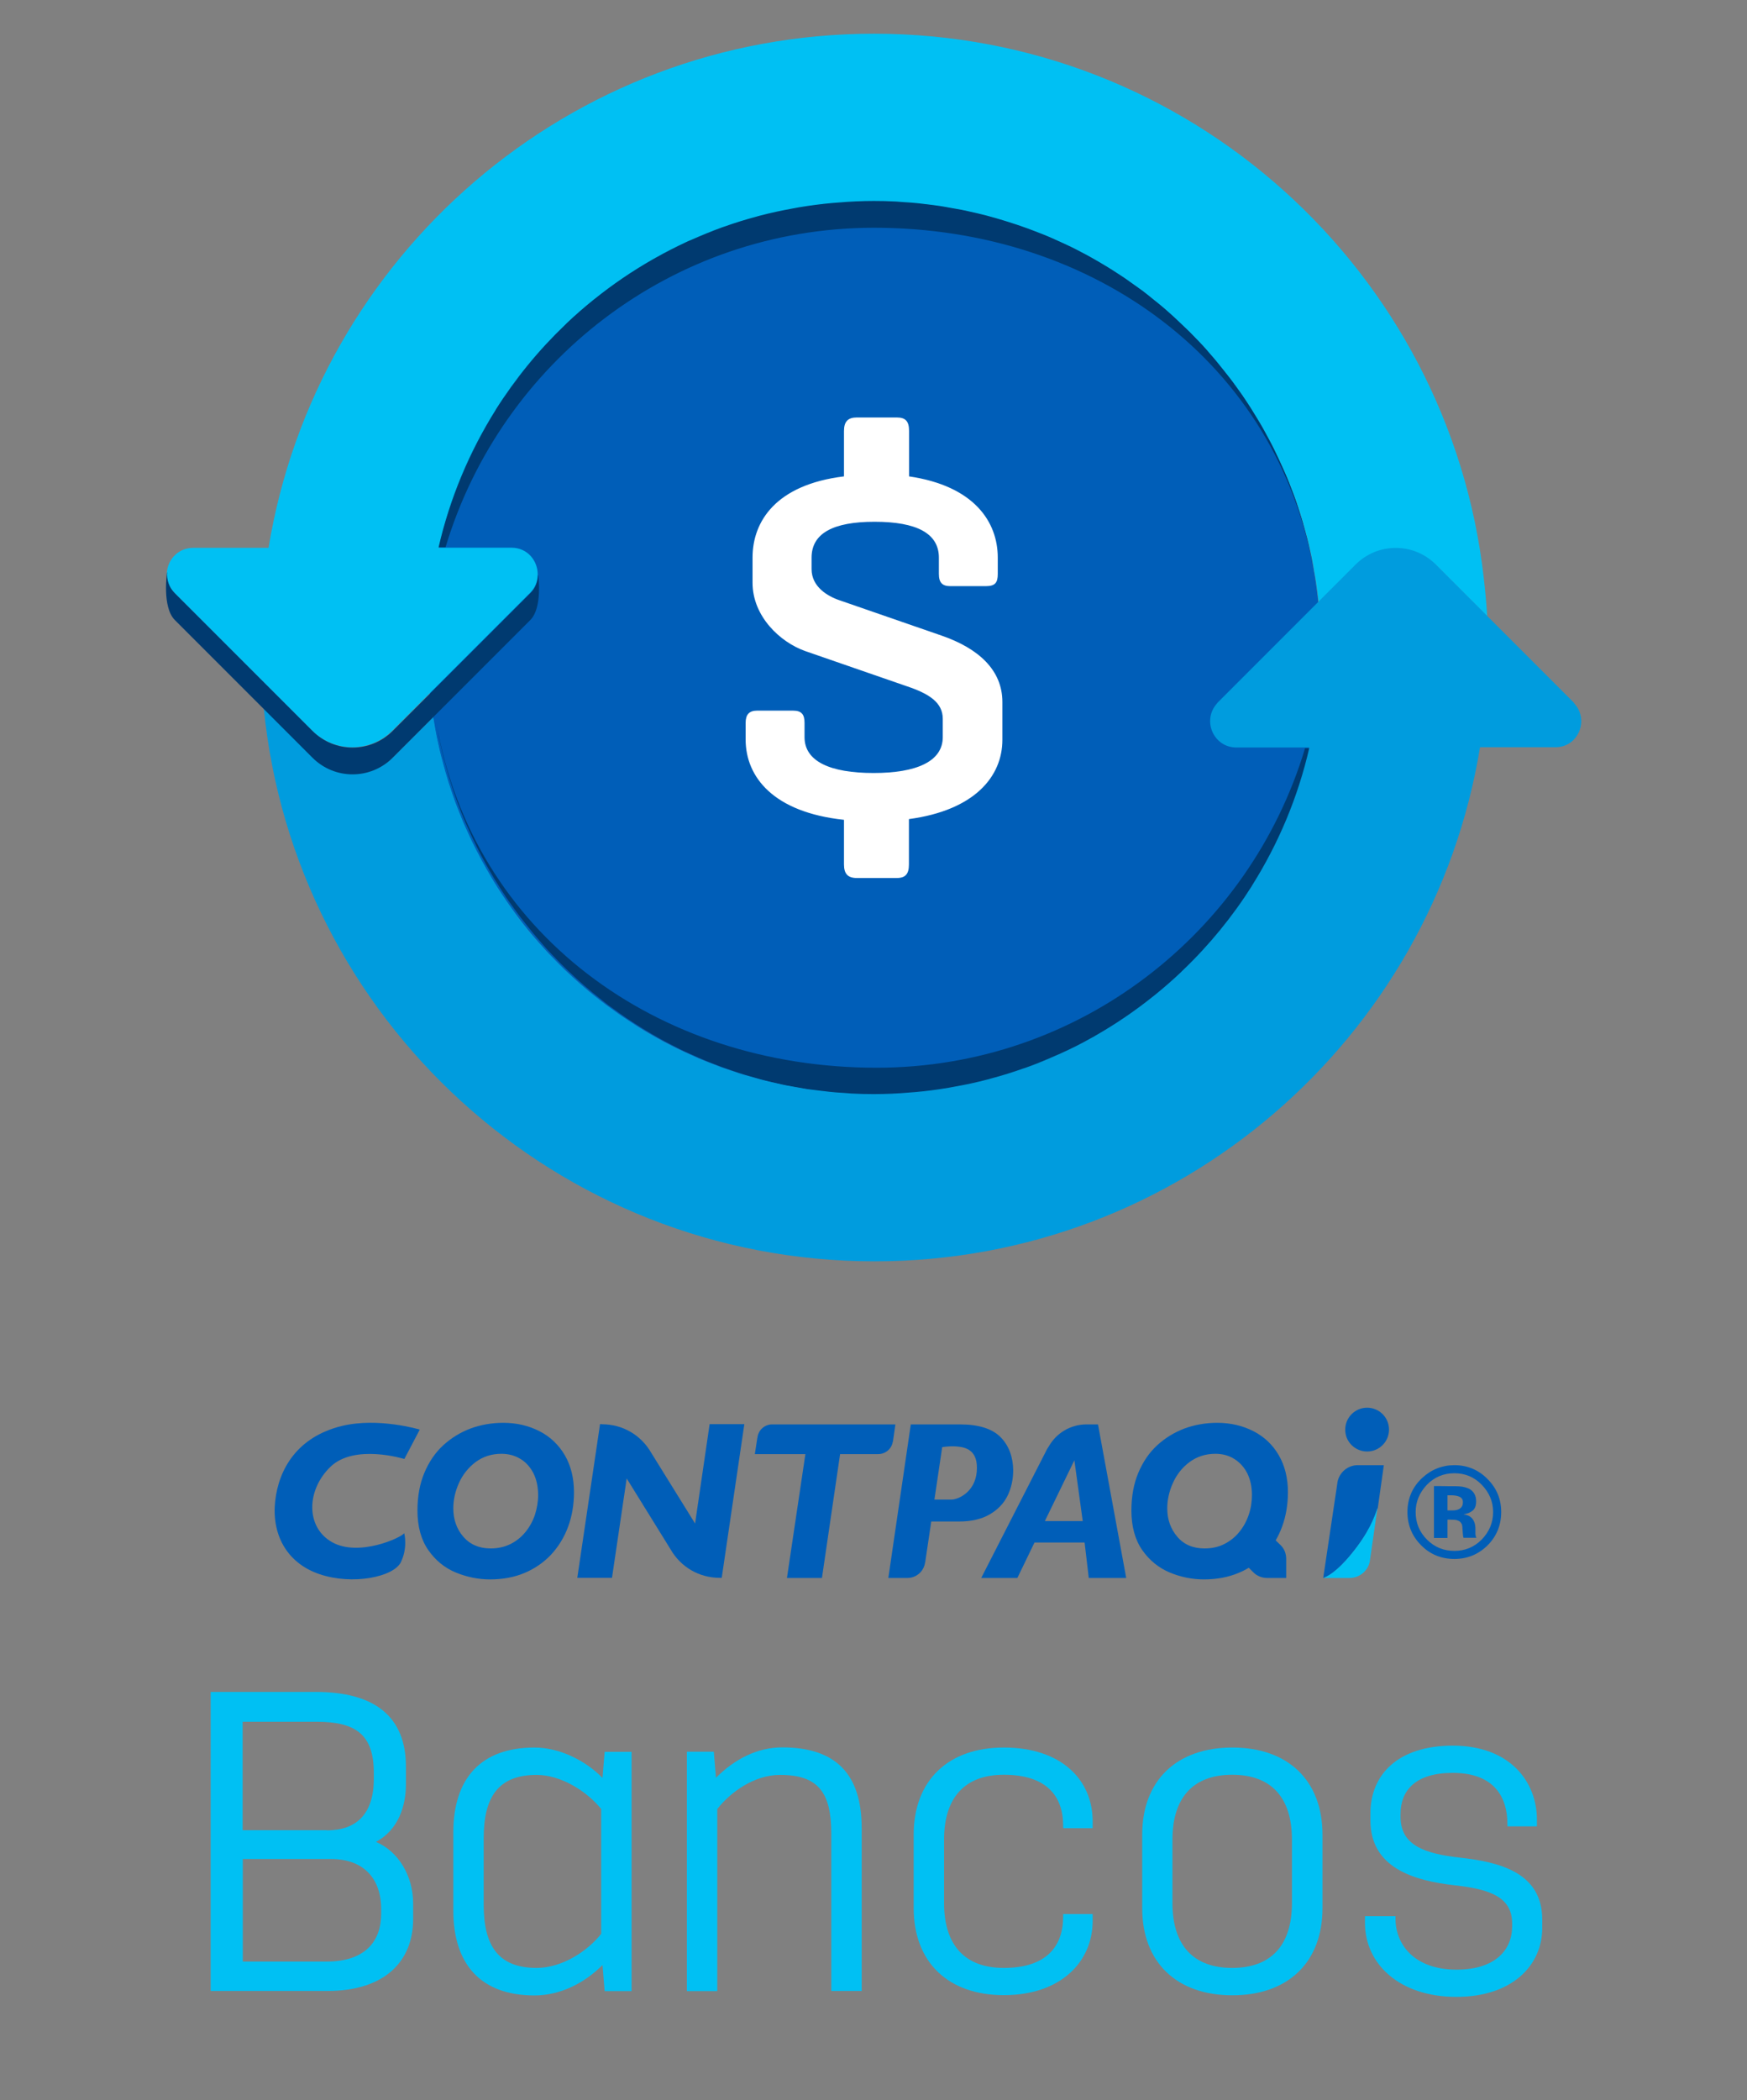 <?xml version="1.0" encoding="utf-8"?>
<!-- Generator: Adobe Illustrator 24.1.2, SVG Export Plug-In . SVG Version: 6.00 Build 0)  -->
<svg version="1.1" id="Capa_1" xmlns="http://www.w3.org/2000/svg" xmlns:xlink="http://www.w3.org/1999/xlink" x="0px" y="0px"
	 viewBox="0 0 121.32 145.78" style="enable-background:new 0 0 121.32 145.78;" xml:space="preserve">
<rect x="0" y="0" width="121.32" height="145.78" fill="#808080" stroke="none"/>
<style type="text/css">
	.st0{display:none;fill:none;stroke:#00BFF2;stroke-width:0.25;stroke-miterlimit:10;}
	.st1{fill:#005EB8;}
	.st2{fill:#00C0F3;}
	.st3{fill:#1D3F74;}
	.st4{fill:#003A70;}
	.st5{fill:#FFFFFF;}
	.st6{fill:#0074AC;}
	.st7{fill:#00649C;}
	.st8{fill:#009CDE;}
</style>
<rect x="-121.12" y="-133.54" class="st0" width="10.66" height="10.66"/>
<rect x="-95.76" y="-174.27" class="st0" width="10.66" height="10.66"/>
<rect x="-58.77" y="-110.55" class="st0" width="10.66" height="10.66"/>
<rect x="-58.77" y="-99.89" class="st0" width="10.66" height="10.66"/>
<g>
	<g>
		<path class="st1" d="M103.28,107.3c-0.63,0.61-1.39,0.92-2.28,0.92c-0.91,0-1.69-0.32-2.31-0.95c-0.62-0.62-0.95-1.39-0.95-2.31
			c0-0.94,0.35-1.74,1.03-2.37c0.63-0.58,1.38-0.88,2.23-0.88c0.9,0,1.67,0.32,2.3,0.96c0.63,0.63,0.95,1.39,0.95,2.29
			C104.25,105.89,103.92,106.67,103.28,107.3 M99.09,103.07c-0.51,0.54-0.78,1.17-0.78,1.89c0,0.76,0.26,1.39,0.79,1.92
			c0.53,0.53,1.17,0.78,1.9,0.78c0.74,0,1.37-0.26,1.89-0.78c0.52-0.53,0.8-1.17,0.8-1.92c0-0.72-0.27-1.35-0.79-1.89
			c-0.52-0.54-1.16-0.8-1.9-0.8C100.25,102.27,99.62,102.53,99.09,103.07 M99.58,106.77v-3.61c0.22,0,0.56,0,1.01,0.01
			c0.44,0,0.69,0,0.73,0.01c0.28,0.01,0.53,0.09,0.71,0.17c0.32,0.18,0.48,0.47,0.48,0.87c0,0.3-0.08,0.52-0.25,0.65
			c-0.16,0.13-0.38,0.22-0.63,0.25c0.23,0.04,0.4,0.1,0.51,0.2c0.21,0.17,0.32,0.45,0.32,0.81v0.32c0,0.05,0,0.07,0.01,0.1
			c0,0.04,0.01,0.08,0.02,0.11l0.04,0.09h-0.9c-0.03-0.1-0.04-0.26-0.06-0.49c-0.01-0.22-0.02-0.36-0.05-0.44
			c-0.06-0.12-0.14-0.23-0.27-0.26c-0.07-0.04-0.18-0.06-0.32-0.06l-0.21-0.01h-0.2v1.27H99.58z M101.3,103.88
			c-0.13-0.05-0.31-0.08-0.55-0.08h-0.23v1.05h0.36c0.23,0,0.4-0.05,0.52-0.14c0.12-0.09,0.19-0.22,0.19-0.42
			C101.6,104.09,101.5,103.95,101.3,103.88"/>
		<path class="st1" d="M34.03,109.64c-0.8,0-1.6-0.16-2.38-0.48c-0.77-0.32-1.41-0.84-1.91-1.56c-0.5-0.72-0.75-1.64-0.75-2.75
			c0-0.97,0.16-1.85,0.48-2.61c0.32-0.76,0.76-1.41,1.32-1.92c0.56-0.51,1.2-0.9,1.9-1.16c0.71-0.26,1.47-0.39,2.26-0.39
			c0.93,0,1.78,0.2,2.53,0.59c0.74,0.38,1.33,0.95,1.75,1.67c0.42,0.73,0.63,1.59,0.63,2.56c0,0.86-0.14,1.67-0.41,2.4
			c-0.27,0.73-0.67,1.38-1.18,1.93c-0.51,0.54-1.13,0.97-1.84,1.27C35.72,109.49,34.91,109.64,34.03,109.64 M34.82,100.92
			c-0.69,0-1.29,0.2-1.8,0.58c-0.5,0.38-0.89,0.87-1.15,1.45c-0.26,0.58-0.39,1.17-0.39,1.76c0,0.76,0.23,1.43,0.69,1.96
			c0.46,0.54,1.1,0.82,1.9,0.82c0.5,0,0.96-0.1,1.37-0.3c0.4-0.2,0.76-0.48,1.05-0.84c0.29-0.35,0.51-0.76,0.66-1.2
			c0.14-0.44,0.22-0.9,0.22-1.37c0-0.56-0.11-1.07-0.32-1.5c-0.22-0.43-0.52-0.77-0.9-1C35.76,101.04,35.32,100.92,34.82,100.92"/>
		<path class="st1" d="M54.65,109.54l1.28-8.6h-3.51l0.17-1.11l0,0l0.01-0.03c0.06-0.53,0.5-0.92,1.02-0.92h8.56l-0.17,1.19
			L62,100.08c-0.08,0.5-0.51,0.86-1.01,0.86h-2.65l-1.26,8.6H54.65z"/>
		<path class="st1" d="M69.49,99.77c-0.58-0.59-1.52-0.89-2.82-0.89h-3.42l-1.56,10.66h1.27l0.01,0l0.05,0
			c0.61,0,1.14-0.46,1.22-1.07l0.01-0.02l0.42-2.83h1.94c0.85,0,1.57-0.17,2.13-0.5c0.56-0.33,0.97-0.76,1.23-1.29
			c0.26-0.53,0.39-1.13,0.39-1.77C70.35,101.15,70.07,100.36,69.49,99.77 M67.83,102.17c-0.13,1.43-1.3,1.93-1.77,1.93h-1.17
			l0.54-3.64c0,0,0.47-0.09,0.99-0.05C67.07,100.46,67.96,100.66,67.83,102.17"/>
		<path class="st1" d="M49.28,98.86l-1.01,6.9l-3.04-4.9c-0.72-1.26-2.01-1.99-3.42-1.99l-0.04-0.01h-0.1h0l-1.58,10.67h2.41
			l1.02-6.9l3.04,4.91c0.72,1.26,2.01,1.99,3.42,1.99l0.04,0h0.1l1.57-10.67H49.28z M48.28,105.76L48.28,105.76L48.28,105.76
			L48.28,105.76z"/>
		<path class="st1" d="M76.25,98.88h-0.82c-1.07,0.01-2.05,0.57-2.6,1.53l-0.09,0.14c-0.02,0.05-0.04,0.07-0.04,0.07l-4.56,8.92
			h2.51l1.19-2.46h3.48l0.29,2.46h2.6L76.25,98.88z M72.56,105.59l2.05-4.22l0.58,4.22H72.56z"/>
		<path class="st1" d="M88.93,107.26l-0.34-0.33c0.17-0.3,0.32-0.61,0.44-0.94c0.27-0.73,0.41-1.54,0.41-2.4
			c0-0.97-0.21-1.84-0.63-2.56c-0.42-0.73-1.01-1.29-1.75-1.67c-0.75-0.39-1.6-0.59-2.53-0.59c-0.79,0-1.55,0.13-2.26,0.39
			c-0.7,0.26-1.34,0.65-1.9,1.16c-0.56,0.51-1,1.16-1.32,1.92c-0.32,0.76-0.48,1.64-0.48,2.61c0,1.11,0.25,2.03,0.75,2.75
			c0.5,0.72,1.15,1.24,1.91,1.56c0.77,0.32,1.57,0.48,2.37,0.48c0.89,0,1.7-0.15,2.41-0.45c0.25-0.1,0.48-0.22,0.71-0.36l0.32,0.32
			c0.24,0.24,0.58,0.39,0.95,0.39h1.33v-1.33v0C89.32,107.84,89.18,107.5,88.93,107.26 M83.65,107.49c-0.8,0-1.44-0.27-1.9-0.82
			c-0.46-0.54-0.69-1.2-0.69-1.96c0-0.59,0.13-1.18,0.39-1.76c0.26-0.58,0.64-1.07,1.15-1.45c0.51-0.38,1.11-0.58,1.8-0.58
			c0.5,0,0.94,0.12,1.32,0.36c0.38,0.24,0.68,0.57,0.9,1c0.21,0.43,0.32,0.93,0.32,1.5c0,0.47-0.07,0.93-0.22,1.37
			c-0.15,0.44-0.37,0.85-0.66,1.2c-0.29,0.36-0.65,0.64-1.05,0.84C84.62,107.39,84.15,107.49,83.65,107.49"/>
		<path class="st1" d="M28.08,101.28c0,0-3.47-1.08-5.14,0.55c-1.68,1.63-1.71,4.21,0.13,5.23c1.84,1.03,4.79-0.31,5-0.63
			c0,0,0.27,0.97-0.23,2.01c-0.5,1.03-3.36,1.62-5.67,0.83c-2.32-0.8-3.31-2.82-3.06-5.07c0.25-2.25,1.56-4.46,4.62-5.21
			c2.54-0.62,5.42,0.25,5.42,0.25L28.08,101.28z"/>
		<path class="st1" d="M96.1,101.71h-1.81c-0.69,0-1.26,0.49-1.4,1.13l-1,6.7h0.02c0.26-0.09,0.93-0.43,1.94-1.66
			c1.22-1.49,1.6-2.52,1.83-3.2L96.1,101.71z"/>
		<path class="st1" d="M94.94,100.76c0.84,0,1.52-0.68,1.52-1.52c0-0.84-0.68-1.52-1.52-1.52c-0.84,0-1.52,0.68-1.52,1.52
			C93.41,100.08,94.1,100.76,94.94,100.76"/>
		<path class="st2" d="M93.84,107.88c-1.01,1.24-1.68,1.57-1.94,1.66h1.82c0.68,0,1.26-0.48,1.4-1.12l0.54-3.75
			C95.44,105.35,95.06,106.39,93.84,107.88"/>
	</g>
</g>
<g>
	<path class="st2" d="M14.63,117.45h7.3c4.06,0,6.26,1.69,6.26,5.19v1.22c0,1.51-0.53,3.17-2.08,4c1.54,0.65,2.58,2.34,2.58,4.27
		v1.1c0,2.85-1.9,4.98-5.96,4.98h-8.1V117.45z M22.7,127.06c1.99,0,3.26-1.07,3.26-3.59v-0.39c0-2.67-1.25-3.56-3.98-3.56h-5.13
		v7.53H22.7z M22.67,136.17c2.67,0,3.8-1.39,3.8-3.32v-0.33c0-2.11-1.22-3.47-3.47-3.47h-6.14v7.12H22.67z"/>
	<path class="st2" d="M31.48,127.21c0-3.77,1.93-5.9,5.64-5.9c1.75,0,3.56,0.92,4.72,2.11l0.15-1.81h1.87v16.61h-1.87l-0.15-1.81
		c-1.28,1.28-2.97,2.11-4.72,2.11c-3.71,0-5.64-2.14-5.64-5.9V127.21z M33.59,132.22c0,2.85,1.01,4.39,3.68,4.39
		c1.78,0,3.56-1.19,4.48-2.37v-8.66c-0.95-1.19-2.76-2.37-4.48-2.37c-2.67,0-3.68,1.54-3.68,4.39V132.22z"/>
	<path class="st2" d="M47.7,121.6h1.87l0.15,1.81c1.28-1.28,2.85-2.11,4.6-2.11c3.71,0,5.52,1.84,5.52,5.61v11.3h-2.11V127.3
		c0-2.85-0.89-4.09-3.56-4.09c-1.78,0-3.44,1.19-4.36,2.37v12.64H47.7V121.6z"/>
	<path class="st2" d="M63.45,127.36c0-3.77,2.4-6.05,6.26-6.05c3.95,0,6.17,2.2,6.17,5.13v0.47h-2.05v-0.18
		c0-2.08-1.19-3.53-4.12-3.53c-2.67,0-4.15,1.54-4.15,4.51v4.39c0,2.97,1.48,4.51,4.15,4.51c2.94,0,4.12-1.48,4.12-3.56v-0.18h2.05
		v0.47c0,2.85-2.22,5.16-6.17,5.16c-3.86,0-6.26-2.28-6.26-6.05V127.36z"/>
	<path class="st2" d="M79.32,127.36c0-3.77,2.4-6.05,6.26-6.05s6.26,2.28,6.26,6.05v5.1c0,3.77-2.4,6.05-6.26,6.05
		s-6.26-2.28-6.26-6.05V127.36z M81.42,132.1c0,2.97,1.48,4.51,4.15,4.51s4.15-1.54,4.15-4.51v-4.39c0-2.97-1.48-4.51-4.15-4.51
		s-4.15,1.54-4.15,4.51V132.1z"/>
	<path class="st2" d="M94.8,133.02h2.11v0.18c0,1.78,1.31,3.53,4.24,3.53c2.67,0,3.86-1.36,3.86-3v-0.21c0-1.81-1.51-2.37-3.94-2.64
		c-2.97-0.33-5.9-1.25-5.9-4.51v-0.5c0-2.64,1.87-4.69,5.72-4.69c3.95,0,5.84,2.49,5.84,5.13v0.47h-2.05v-0.18
		c0-1.78-0.86-3.53-3.8-3.53c-2.58,0-3.62,1.22-3.62,2.85v0.21c0,1.99,1.72,2.55,4.09,2.82c2.73,0.3,5.75,1.01,5.75,4.3v0.59
		c0,2.61-2.11,4.78-5.96,4.78c-3.95,0-6.35-2.28-6.35-5.13V133.02z"/>
</g>
<g>
	<circle class="st1" cx="60.7" cy="44.96" r="31.01"/>
	<path class="st3" d="M37.41,65.43c-0.18-0.21-0.36-0.41-0.54-0.62C37.04,65.01,37.23,65.22,37.41,65.43z"/>
	<path class="st3" d="M38.43,66.54c-0.21-0.21-0.42-0.43-0.62-0.65C38.02,66.11,38.23,66.32,38.43,66.54z"/>
	<path class="st3" d="M80.19,69.08c-0.03,0.02-0.06,0.05-0.09,0.07C80.13,69.13,80.16,69.1,80.19,69.08z"/>
	<path class="st3" d="M43.25,70.6c-0.24-0.16-0.47-0.33-0.7-0.5C42.78,70.27,43.02,70.44,43.25,70.6z"/>
	<path class="st3" d="M42.08,69.76c-0.25-0.19-0.5-0.39-0.74-0.58C41.58,69.37,41.82,69.57,42.08,69.76z"/>
	<path class="st3" d="M36.46,64.3c-0.17-0.21-0.33-0.42-0.49-0.63C36.13,63.88,36.3,64.09,36.46,64.3z"/>
	<path class="st3" d="M39.68,67.76c-0.3-0.27-0.59-0.55-0.87-0.83C39.1,67.21,39.39,67.49,39.68,67.76z"/>
	<path class="st3" d="M40.94,68.87c-0.37-0.31-0.73-0.62-1.08-0.94C40.21,68.25,40.57,68.56,40.94,68.87z"/>
	<path class="st3" d="M31.03,54.01c-0.08-0.25-0.15-0.51-0.22-0.77C30.88,53.49,30.95,53.75,31.03,54.01z"/>
	<path class="st3" d="M32.62,58.12c-0.11-0.23-0.21-0.47-0.32-0.7C32.4,57.65,32.51,57.89,32.62,58.12z"/>
	<path class="st3" d="M35.58,63.13c-0.15-0.21-0.3-0.42-0.45-0.64C35.27,62.71,35.42,62.92,35.58,63.13z"/>
	<path class="st3" d="M44.47,71.39c-0.23-0.14-0.46-0.3-0.69-0.45C44.01,71.1,44.24,71.25,44.47,71.39z"/>
	<path class="st3" d="M82.15,67.35c-0.04,0.04-0.09,0.08-0.13,0.13C82.06,67.43,82.11,67.39,82.15,67.35z"/>
	<path class="st3" d="M32.03,56.78c-0.1-0.24-0.19-0.48-0.29-0.72C31.83,56.3,31.93,56.54,32.03,56.78z"/>
	<path class="st3" d="M34.75,61.93c-0.14-0.21-0.28-0.43-0.41-0.65C34.47,61.5,34.61,61.72,34.75,61.93z"/>
	<path class="st3" d="M33.98,60.7c-0.13-0.22-0.26-0.44-0.38-0.67C33.72,60.26,33.85,60.48,33.98,60.7z"/>
	<path class="st3" d="M33.27,59.43c-0.12-0.23-0.24-0.45-0.35-0.68C33.03,58.97,33.15,59.2,33.27,59.43z"/>
	<path class="st3" d="M31.5,55.41c-0.09-0.25-0.17-0.5-0.25-0.75C31.33,54.91,31.41,55.16,31.5,55.41z"/>
	<path class="st3" d="M73.75,73.1c-0.1,0.05-0.21,0.1-0.32,0.14C73.54,73.19,73.64,73.15,73.75,73.1z"/>
	<polygon class="st3" points="60.7,75.98 60.7,75.98 60.7,75.98 	"/>
	<path class="st3" d="M60.7,75.98c-0.52,0-1.03-0.01-1.55-0.04C59.67,75.96,60.18,75.98,60.7,75.98z"/>
	<path class="st3" d="M57.02,75.75c-0.3-0.04-0.6-0.07-0.9-0.11C56.42,75.68,56.72,75.72,57.02,75.75z"/>
	<path class="st3" d="M71.24,74.14c-0.05,0.02-0.1,0.03-0.16,0.05C71.14,74.17,71.19,74.15,71.24,74.14z"/>
	<path class="st3" d="M68.87,74.88c-0.08,0.02-0.17,0.05-0.25,0.07C68.7,74.93,68.78,74.9,68.87,74.88z"/>
	<path class="st3" d="M63.58,75.84c-0.13,0.01-0.26,0.02-0.39,0.03C63.32,75.86,63.45,75.85,63.58,75.84z"/>
	<path class="st3" d="M66.33,75.46c-0.14,0.03-0.29,0.05-0.43,0.08C66.05,75.51,66.19,75.48,66.33,75.46z"/>
	<path class="st3" d="M76.06,71.9c-0.08,0.05-0.16,0.1-0.25,0.14C75.89,72,75.98,71.95,76.06,71.9z"/>
	<path class="st3" d="M55.49,75.53c-0.28-0.05-0.57-0.1-0.85-0.15C54.92,75.43,55.2,75.48,55.49,75.53z"/>
	<path class="st3" d="M48.35,73.41c-0.25-0.11-0.49-0.22-0.73-0.33C47.86,73.19,48.1,73.3,48.35,73.41z"/>
	<path class="st3" d="M45.73,72.12c-0.24-0.13-0.47-0.27-0.7-0.4C45.26,71.85,45.49,71.99,45.73,72.12z"/>
	<path class="st3" d="M49.71,73.96c-0.25-0.1-0.5-0.19-0.75-0.29C49.21,73.77,49.46,73.87,49.71,73.96z"/>
	<path class="st3" d="M47.02,72.8c-0.24-0.12-0.48-0.24-0.72-0.37C46.54,72.55,46.78,72.68,47.02,72.8z"/>
	<path class="st3" d="M53.99,75.24c-0.27-0.06-0.55-0.12-0.82-0.19C53.45,75.12,53.72,75.18,53.99,75.24z"/>
	<path class="st3" d="M51.11,74.46c-0.26-0.08-0.51-0.17-0.77-0.26C50.59,74.29,50.85,74.37,51.11,74.46z"/>
	<path class="st3" d="M52.53,74.88c-0.26-0.07-0.53-0.15-0.79-0.22C52,74.74,52.27,74.81,52.53,74.88z"/>
	<path class="st3" d="M58.64,75.9c-0.34-0.02-0.68-0.04-1.02-0.08C57.96,75.86,58.3,75.88,58.64,75.9z"/>
	<path class="st3" d="M91.55,41.77c-0.05-0.49-0.11-0.98-0.19-1.46C91.44,40.79,91.5,41.28,91.55,41.77z"/>
	<polygon class="st3" points="90.93,51.89 90.93,51.89 90.93,51.9 	"/>
	<path class="st3" d="M86.95,61.47C86.95,61.47,86.95,61.48,86.95,61.47C86.95,61.48,86.95,61.47,86.95,61.47z"/>
	<path class="st3" d="M30.3,51.12c-0.06-0.3-0.11-0.6-0.16-0.9C30.19,50.52,30.24,50.82,30.3,51.12z"/>
	<path class="st3" d="M30.63,52.58c-0.07-0.27-0.13-0.54-0.19-0.81C30.51,52.04,30.57,52.31,30.63,52.58z"/>
	<path class="st3" d="M62.76,14.03c0.34,0.02,0.68,0.04,1.02,0.08C63.44,14.07,63.1,14.05,62.76,14.03z"/>
	<path class="st3" d="M65.92,14.4c0.29,0.05,0.57,0.1,0.85,0.15C66.49,14.49,66.2,14.44,65.92,14.4z"/>
	<path class="st3" d="M29.85,48.16L29.85,48.16c0.05,0.49,0.11,0.98,0.19,1.46C29.96,49.13,29.9,48.64,29.85,48.16z"/>
	<path class="st3" d="M74.38,17.13c0.24,0.12,0.48,0.24,0.72,0.37C74.86,17.37,74.62,17.25,74.38,17.13z"/>
	<path class="st3" d="M76.93,18.54c0.23,0.14,0.46,0.29,0.69,0.44C77.39,18.83,77.17,18.68,76.93,18.54z"/>
	<path class="st3" d="M64.38,14.18c0.3,0.04,0.61,0.07,0.91,0.12C64.98,14.25,64.68,14.21,64.38,14.18z"/>
	<path class="st3" d="M91.26,39.67c-0.05-0.29-0.1-0.58-0.15-0.87C91.16,39.09,91.21,39.38,91.26,39.67L91.26,39.67z"/>
	<path class="st3" d="M81.74,22.18c0.29,0.27,0.57,0.54,0.85,0.81C82.31,22.72,82.03,22.45,81.74,22.18z"/>
	<path class="st3" d="M67.41,14.69c0.27,0.06,0.55,0.12,0.82,0.19C67.96,14.81,67.68,14.75,67.41,14.69z"/>
	<path class="st3" d="M88.14,30.5c0.12,0.22,0.23,0.45,0.35,0.68C88.37,30.95,88.25,30.73,88.14,30.5z"/>
	<path class="st3" d="M80.46,21.06c0.37,0.3,0.73,0.62,1.08,0.94C81.19,21.68,80.83,21.37,80.46,21.06z"/>
	<polygon class="st3" points="30.48,38.03 30.48,38.03 30.48,38.03 	"/>
	<path class="st3" d="M71.69,15.96c0.25,0.09,0.5,0.19,0.75,0.29C72.19,16.16,71.95,16.06,71.69,15.96z"/>
	<path class="st3" d="M89.91,34.52c0.09,0.24,0.17,0.49,0.25,0.74C90.08,35.01,89.99,34.77,89.91,34.52z"/>
	<path class="st3" d="M88.79,31.81c0.11,0.23,0.21,0.46,0.32,0.7C89,32.27,88.9,32.04,88.79,31.81z"/>
	<path class="st3" d="M78.15,19.33c0.23,0.16,0.46,0.33,0.69,0.49C78.61,19.65,78.38,19.49,78.15,19.33z"/>
	<path class="st3" d="M73.06,16.52c0.25,0.11,0.49,0.22,0.73,0.33C73.54,16.73,73.3,16.62,73.06,16.52z"/>
	<path class="st3" d="M68.87,15.05c0.27,0.07,0.53,0.15,0.79,0.23C69.4,15.19,69.13,15.12,68.87,15.05z"/>
	<path class="st3" d="M79.33,20.17c0.25,0.19,0.49,0.38,0.73,0.58C79.82,20.55,79.58,20.35,79.33,20.17z"/>
	<path class="st3" d="M89.38,33.15c0.1,0.24,0.19,0.47,0.28,0.71C89.57,33.62,89.48,33.39,89.38,33.15z"/>
	<path class="st3" d="M41.21,20.85c0.03-0.02,0.06-0.05,0.09-0.07C41.27,20.8,41.24,20.82,41.21,20.85z"/>
	<path class="st3" d="M70.3,15.47c0.26,0.08,0.51,0.17,0.77,0.26C70.81,15.64,70.56,15.56,70.3,15.47z"/>
	<path class="st3" d="M90.77,37.35c0.07,0.27,0.13,0.54,0.19,0.81C90.9,37.89,90.84,37.62,90.77,37.35z"/>
	<path class="st3" d="M87.43,29.23c0.13,0.22,0.26,0.44,0.38,0.66C87.68,29.67,87.55,29.45,87.43,29.23z"/>
	<path class="st3" d="M55.07,14.47c0.14-0.03,0.29-0.05,0.43-0.08C55.36,14.42,55.21,14.44,55.07,14.47z"/>
	<path class="st3" d="M90.37,35.92c0.08,0.25,0.15,0.51,0.22,0.77C90.52,36.43,90.45,36.18,90.37,35.92z"/>
	<path class="st3" d="M75.68,17.81c0.24,0.13,0.47,0.27,0.7,0.4C76.15,18.07,75.91,17.94,75.68,17.81z"/>
	<path class="st3" d="M84.95,25.64c0.16,0.21,0.33,0.41,0.49,0.62C85.27,26.05,85.11,25.84,84.95,25.64z"/>
	<path class="st3" d="M45.35,18.02c0.08-0.05,0.16-0.09,0.25-0.14C45.51,17.93,45.43,17.98,45.35,18.02z"/>
	<path class="st3" d="M50.16,15.79c0.05-0.02,0.1-0.03,0.15-0.05C50.26,15.76,50.21,15.77,50.16,15.79z"/>
	<path class="st3" d="M85.83,26.8c0.15,0.21,0.3,0.42,0.45,0.63C86.13,27.21,85.98,27.01,85.83,26.8z"/>
	<path class="st3" d="M52.54,15.05c0.08-0.02,0.16-0.05,0.25-0.07C52.7,15,52.62,15.02,52.54,15.05z"/>
	<path class="st3" d="M82.98,23.4c0.21,0.21,0.41,0.42,0.61,0.64C83.39,23.82,83.18,23.61,82.98,23.4z"/>
	<path class="st3" d="M60.7,13.95L60.7,13.95c0.52,0,1.03,0.01,1.55,0.04C61.74,13.96,61.22,13.95,60.7,13.95z"/>
	<path class="st3" d="M34.45,28.46C34.45,28.45,34.46,28.45,34.45,28.46C34.46,28.45,34.45,28.45,34.45,28.46z"/>
	<path class="st3" d="M84,24.51c0.18,0.2,0.36,0.41,0.53,0.62C84.36,24.92,84.18,24.71,84,24.51z"/>
	<path class="st3" d="M57.82,14.09c0.13-0.01,0.26-0.02,0.39-0.03C58.08,14.07,57.95,14.08,57.82,14.09z"/>
	<path class="st3" d="M47.66,16.83c0.1-0.05,0.21-0.1,0.32-0.14C47.87,16.73,47.76,16.78,47.66,16.83z"/>
	<path class="st3" d="M39.25,22.58c0.04-0.04,0.09-0.08,0.13-0.13C39.34,22.49,39.3,22.53,39.25,22.58z"/>
	<path class="st3" d="M86.66,28c0.14,0.21,0.28,0.43,0.41,0.65C86.93,28.42,86.8,28.21,86.66,28z"/>
	<path class="st4" d="M60.7,15.81c15.32,0,28.04,9.42,30.55,23.87l0,0c-0.05-0.29-0.1-0.58-0.15-0.87c-0.04-0.22-0.1-0.43-0.14-0.65
		c-0.06-0.27-0.12-0.54-0.19-0.81c-0.06-0.22-0.12-0.44-0.18-0.66c-0.07-0.26-0.14-0.51-0.22-0.77c-0.07-0.22-0.14-0.44-0.21-0.66
		c-0.08-0.25-0.16-0.49-0.25-0.74c-0.08-0.22-0.16-0.44-0.25-0.66c-0.09-0.24-0.18-0.48-0.28-0.71c-0.09-0.22-0.18-0.43-0.28-0.64
		c-0.1-0.23-0.21-0.47-0.32-0.7c-0.1-0.21-0.2-0.42-0.3-0.63c-0.11-0.23-0.23-0.45-0.35-0.68c-0.11-0.21-0.22-0.41-0.33-0.61
		c-0.12-0.22-0.25-0.44-0.38-0.66c-0.12-0.2-0.23-0.4-0.36-0.59c-0.13-0.22-0.27-0.43-0.41-0.65c-0.12-0.19-0.25-0.38-0.38-0.57
		c-0.15-0.21-0.3-0.42-0.45-0.63c-0.13-0.18-0.26-0.36-0.4-0.54c-0.16-0.21-0.32-0.41-0.49-0.62c-0.14-0.17-0.27-0.34-0.41-0.51
		c-0.17-0.21-0.35-0.41-0.53-0.62c-0.14-0.16-0.27-0.32-0.41-0.47c-0.2-0.22-0.41-0.43-0.61-0.64c-0.13-0.13-0.25-0.27-0.39-0.4
		c-0.28-0.28-0.56-0.55-0.85-0.81c-0.07-0.06-0.13-0.13-0.2-0.19c-0.35-0.32-0.71-0.63-1.08-0.94c-0.13-0.11-0.27-0.21-0.4-0.32
		c-0.24-0.19-0.48-0.39-0.73-0.58c-0.16-0.12-0.32-0.23-0.49-0.35c-0.23-0.17-0.46-0.33-0.69-0.49c-0.17-0.12-0.35-0.23-0.53-0.35
		c-0.23-0.15-0.46-0.3-0.69-0.44c-0.18-0.11-0.37-0.22-0.55-0.33c-0.23-0.14-0.47-0.27-0.7-0.4c-0.19-0.11-0.38-0.21-0.58-0.31
		c-0.24-0.12-0.48-0.25-0.72-0.37c-0.2-0.1-0.4-0.19-0.6-0.28c-0.24-0.11-0.48-0.22-0.73-0.33c-0.2-0.09-0.41-0.17-0.62-0.26
		c-0.25-0.1-0.5-0.2-0.75-0.29c-0.21-0.08-0.42-0.16-0.63-0.23c-0.25-0.09-0.51-0.18-0.77-0.26c-0.21-0.07-0.42-0.14-0.64-0.2
		c-0.26-0.08-0.53-0.15-0.79-0.23c-0.21-0.06-0.43-0.12-0.64-0.17c-0.27-0.07-0.54-0.13-0.82-0.19c-0.21-0.05-0.43-0.1-0.64-0.14
		c-0.28-0.06-0.57-0.1-0.85-0.15c-0.21-0.04-0.42-0.07-0.63-0.11c-0.3-0.04-0.6-0.08-0.91-0.12c-0.2-0.02-0.4-0.05-0.6-0.07
		c-0.34-0.03-0.68-0.06-1.02-0.08c-0.17-0.01-0.34-0.03-0.51-0.04c-0.51-0.03-1.03-0.04-1.55-0.04c-0.84,0-1.67,0.04-2.49,0.11
		c-0.13,0.01-0.26,0.02-0.39,0.03c-0.78,0.07-1.56,0.18-2.32,0.3c-0.14,0.02-0.29,0.05-0.43,0.08c-0.77,0.14-1.54,0.31-2.29,0.5
		c-0.08,0.02-0.16,0.05-0.25,0.07c-0.75,0.2-1.49,0.44-2.22,0.69c-0.05,0.02-0.1,0.03-0.15,0.05c-0.74,0.27-1.47,0.57-2.19,0.89
		c-0.11,0.05-0.21,0.09-0.32,0.14c-0.7,0.33-1.39,0.68-2.07,1.06c-0.08,0.05-0.16,0.09-0.25,0.14c-1.42,0.81-2.77,1.73-4.04,2.75
		c-0.03,0.02-0.06,0.05-0.09,0.07c-0.63,0.51-1.24,1.05-1.83,1.6c-0.04,0.04-0.09,0.08-0.13,0.13c-1.83,1.75-3.44,3.72-4.8,5.87
		c0,0,0,0,0,0.01c-1.83,2.9-3.19,6.13-3.98,9.58c0,0,0,0,0,0h0.51C34.78,25.19,46.63,15.81,60.7,15.81z"/>
	<path class="st4" d="M60.87,74.12c-15.32,0-28.04-9.42-30.55-23.87l0,0c0.05,0.29,0.1,0.58,0.15,0.87c0.04,0.22,0.1,0.43,0.14,0.65
		c0.06,0.27,0.12,0.54,0.19,0.81c0.06,0.22,0.12,0.44,0.18,0.66c0.07,0.26,0.14,0.51,0.22,0.77c0.07,0.22,0.14,0.44,0.21,0.66
		c0.08,0.25,0.16,0.49,0.25,0.74c0.08,0.22,0.16,0.44,0.25,0.66c0.09,0.24,0.18,0.48,0.28,0.71c0.09,0.22,0.18,0.43,0.28,0.64
		c0.1,0.23,0.21,0.47,0.32,0.7c0.1,0.21,0.2,0.42,0.3,0.63c0.11,0.23,0.23,0.45,0.35,0.68c0.11,0.21,0.22,0.41,0.33,0.61
		c0.12,0.22,0.25,0.44,0.38,0.66c0.12,0.2,0.23,0.4,0.36,0.59c0.13,0.22,0.27,0.43,0.41,0.65c0.12,0.19,0.25,0.38,0.38,0.57
		c0.15,0.21,0.3,0.42,0.45,0.63c0.13,0.18,0.26,0.36,0.4,0.54c0.16,0.21,0.32,0.41,0.49,0.62c0.14,0.17,0.27,0.34,0.41,0.51
		c0.17,0.21,0.35,0.41,0.53,0.62c0.14,0.16,0.27,0.32,0.41,0.47c0.2,0.22,0.41,0.43,0.61,0.64c0.13,0.13,0.25,0.27,0.39,0.4
		c0.28,0.28,0.56,0.55,0.85,0.81c0.07,0.06,0.13,0.13,0.2,0.19c0.35,0.32,0.71,0.63,1.08,0.94c0.13,0.11,0.27,0.21,0.4,0.32
		c0.24,0.19,0.48,0.39,0.73,0.58c0.16,0.12,0.32,0.23,0.49,0.35c0.23,0.17,0.46,0.33,0.69,0.49c0.17,0.12,0.35,0.23,0.53,0.35
		c0.23,0.15,0.46,0.3,0.69,0.44c0.18,0.11,0.37,0.22,0.55,0.33c0.23,0.14,0.47,0.27,0.7,0.4c0.19,0.11,0.38,0.21,0.58,0.31
		c0.24,0.12,0.48,0.25,0.72,0.37c0.2,0.1,0.4,0.19,0.6,0.28c0.24,0.11,0.48,0.22,0.73,0.33c0.2,0.09,0.41,0.17,0.62,0.26
		c0.25,0.1,0.5,0.2,0.75,0.29c0.21,0.08,0.42,0.16,0.63,0.23c0.25,0.09,0.51,0.18,0.77,0.26c0.21,0.07,0.42,0.14,0.64,0.2
		c0.26,0.08,0.53,0.15,0.79,0.23c0.21,0.06,0.43,0.12,0.64,0.17c0.27,0.07,0.54,0.13,0.82,0.19c0.21,0.05,0.43,0.1,0.64,0.14
		c0.28,0.06,0.57,0.1,0.85,0.15c0.21,0.04,0.42,0.07,0.63,0.11c0.3,0.04,0.6,0.08,0.91,0.12c0.2,0.02,0.4,0.05,0.6,0.07
		c0.34,0.03,0.68,0.06,1.02,0.08c0.17,0.01,0.34,0.03,0.51,0.04c0.51,0.03,1.03,0.04,1.55,0.04c0.84,0,1.67-0.04,2.49-0.11
		c0.13-0.01,0.26-0.02,0.39-0.03c0.78-0.07,1.56-0.18,2.32-0.3c0.14-0.02,0.29-0.05,0.43-0.08c0.77-0.14,1.54-0.31,2.29-0.5
		c0.08-0.02,0.16-0.05,0.25-0.07c0.75-0.2,1.49-0.44,2.22-0.69c0.05-0.02,0.1-0.03,0.15-0.05c0.74-0.27,1.47-0.57,2.19-0.89
		c0.11-0.05,0.21-0.09,0.32-0.14c0.7-0.33,1.39-0.68,2.07-1.06c0.08-0.05,0.16-0.09,0.25-0.14c1.42-0.81,2.77-1.73,4.04-2.75
		c0.03-0.02,0.06-0.05,0.09-0.07c0.63-0.51,1.24-1.05,1.83-1.6c0.04-0.04,0.09-0.08,0.13-0.13c1.83-1.75,3.44-3.72,4.8-5.87
		c0,0,0,0,0-0.01c1.83-2.9,3.19-6.13,3.98-9.58c0,0,0,0,0,0h-0.51C86.79,64.74,74.94,74.12,60.87,74.12z"/>
	<path class="st3" d="M91.26,39.71c0-0.01,0-0.02-0.01-0.03l0,0C91.26,39.68,91.26,39.7,91.26,39.71z"/>
	<path class="st3" d="M91.55,41.77C91.55,41.77,91.55,41.77,91.55,41.77c-0.05-0.49-0.11-0.99-0.19-1.48c0,0.01,0,0.01,0,0.02
		C91.44,40.79,91.5,41.28,91.55,41.77z"/>
	<path class="st3" d="M30.04,49.61c-0.07-0.48-0.13-0.97-0.19-1.46c0.05,0.5,0.11,0.99,0.19,1.48
		C30.04,49.63,30.04,49.62,30.04,49.61z"/>
	<polygon class="st3" points="91.55,41.77 91.55,41.77 91.55,41.77 	"/>
	<path class="st3" d="M91.36,40.29c-0.03-0.2-0.07-0.39-0.1-0.58c0-0.01,0-0.02-0.01-0.03l0,0c0.04,0.21,0.08,0.42,0.11,0.63
		C91.36,40.3,91.36,40.29,91.36,40.29z"/>
	<path class="st3" d="M30.07,49.79c-0.01-0.06-0.02-0.12-0.03-0.18c0,0.01,0,0.02,0,0.03C30.05,49.69,30.06,49.74,30.07,49.79
		L30.07,49.79z"/>
	<path class="st5" d="M58.61,56.91v3.1c0,0.66,0.28,0.94,0.89,0.94h2.77c0.61,0,0.85-0.28,0.85-0.94v-3.15
		c4.56-0.61,6.49-2.96,6.49-5.5v-2.63c0-2.21-1.65-3.72-4.23-4.61l-7.05-2.44c-0.85-0.28-1.97-0.94-1.97-2.17v-0.8
		c0-1.69,1.5-2.49,4.37-2.49c2.92,0,4.47,0.8,4.47,2.49v1.13c0,0.61,0.24,0.85,0.8,0.85h2.45c0.66,0,0.84-0.24,0.84-0.85v-1.13
		c0-2.49-1.65-4.98-6.16-5.64v-3.15c0-0.66-0.23-0.94-0.85-0.94H59.5c-0.61,0-0.89,0.28-0.89,0.94v3.15
		c-4.7,0.57-6.35,3.1-6.35,5.64v1.74c0,2.35,1.93,4.14,3.67,4.75l7.05,2.44c1.55,0.52,2.49,1.13,2.49,2.26v1.27
		c0,1.69-1.83,2.49-4.8,2.49c-3.01,0-4.8-0.8-4.8-2.49v-0.99c0-0.57-0.19-0.85-0.8-0.85h-2.49c-0.56,0-0.8,0.28-0.8,0.85v1.17
		C51.79,53.95,53.72,56.39,58.61,56.91z"/>
	<path class="st6" d="M103.27,42.75c-0.05-0.88-0.13-1.75-0.22-2.62l0,0C103.14,40.99,103.22,41.86,103.27,42.75z"/>
	<path class="st6" d="M90.16,35.26c0.07,0.22,0.15,0.44,0.21,0.66C90.3,35.7,90.23,35.48,90.16,35.26z"/>
	<path class="st6" d="M90.59,36.69c0.06,0.22,0.12,0.44,0.18,0.66C90.71,37.13,90.65,36.91,90.59,36.69z"/>
	<path class="st6" d="M81.54,22c0.07,0.06,0.13,0.12,0.2,0.19C81.67,22.12,81.61,22.06,81.54,22z"/>
	<path class="st6" d="M82.59,23c0.13,0.13,0.26,0.27,0.39,0.4C82.85,23.26,82.72,23.13,82.59,23z"/>
	<path class="st6" d="M84.53,25.12c0.14,0.17,0.27,0.34,0.41,0.51C84.81,25.46,84.67,25.29,84.53,25.12z"/>
	<path class="st6" d="M83.59,24.04c0.14,0.15,0.28,0.31,0.41,0.47C83.86,24.35,83.73,24.19,83.59,24.04z"/>
	<path class="st6" d="M80.06,20.74c0.13,0.11,0.27,0.21,0.4,0.32C80.33,20.95,80.19,20.85,80.06,20.74z"/>
	<path class="st6" d="M78.84,19.82c0.16,0.12,0.33,0.23,0.49,0.35C79.17,20.05,79,19.93,78.84,19.82z"/>
	<path class="st6" d="M86.28,27.43c0.13,0.19,0.25,0.38,0.38,0.57C86.53,27.81,86.41,27.62,86.28,27.43z"/>
	<path class="st6" d="M85.43,26.26c0.14,0.18,0.27,0.36,0.4,0.54C85.7,26.62,85.57,26.43,85.43,26.26z"/>
	<path class="st6" d="M77.62,18.98c0.18,0.11,0.35,0.23,0.53,0.35C77.98,19.21,77.8,19.1,77.62,18.98z"/>
	<path class="st6" d="M87.8,29.89c0.11,0.2,0.22,0.41,0.33,0.61C88.03,30.3,87.92,30.09,87.8,29.89z"/>
	<path class="st6" d="M88.48,31.18c0.1,0.21,0.2,0.42,0.3,0.63C88.69,31.6,88.59,31.39,88.48,31.18z"/>
	<path class="st6" d="M89.66,33.86c0.08,0.22,0.17,0.44,0.25,0.66C89.83,34.3,89.74,34.08,89.66,33.86z"/>
	<path class="st6" d="M87.07,28.64c0.12,0.2,0.24,0.39,0.36,0.59C87.31,29.03,87.19,28.84,87.07,28.64z"/>
	<path class="st6" d="M89.1,32.51c0.09,0.21,0.19,0.43,0.28,0.64C89.29,32.93,89.2,32.72,89.1,32.51z"/>
	<path class="st6" d="M90.96,38.16c0.05,0.22,0.1,0.43,0.14,0.65C91.06,38.59,91,38.38,90.96,38.16z"/>
	<path class="st6" d="M60.7,13.95c-0.84,0-1.67,0.04-2.49,0.11C59.03,13.99,59.86,13.95,60.7,13.95L60.7,13.95z"/>
	<path class="st6" d="M45.59,17.88c0.67-0.38,1.36-0.73,2.07-1.06C46.95,17.15,46.26,17.51,45.59,17.88z"/>
	<path class="st6" d="M55.5,14.39c0.76-0.13,1.54-0.23,2.32-0.3C57.04,14.16,56.27,14.26,55.5,14.39z"/>
	<path class="st6" d="M52.78,14.97c0.75-0.2,1.52-0.36,2.29-0.5C54.3,14.61,53.53,14.78,52.78,14.97z"/>
	<path class="st6" d="M50.31,15.74c0.73-0.26,1.47-0.49,2.22-0.69C51.78,15.25,51.04,15.48,50.31,15.74z"/>
	<path class="st6" d="M41.3,20.78c1.27-1.02,2.62-1.94,4.04-2.75C43.92,18.84,42.57,19.76,41.3,20.78z"/>
	<path class="st6" d="M30.48,38.03c0.79-3.45,2.15-6.67,3.98-9.58C32.62,31.36,31.26,34.59,30.48,38.03z"/>
	<path class="st6" d="M39.38,22.45c0.59-0.56,1.2-1.09,1.83-1.6C40.58,21.36,39.97,21.89,39.38,22.45z"/>
	<path class="st6" d="M34.46,28.45c1.36-2.15,2.97-4.12,4.8-5.87C37.43,24.33,35.81,26.3,34.46,28.45z"/>
	<path class="st6" d="M47.97,16.69c0.72-0.32,1.44-0.62,2.19-0.89C49.42,16.06,48.69,16.36,47.97,16.69z"/>
	<path class="st6" d="M62.25,13.99c0.17,0.01,0.34,0.03,0.51,0.04C62.59,14.02,62.42,14,62.25,13.99z"/>
	<path class="st6" d="M71.07,15.73c0.21,0.07,0.42,0.15,0.63,0.23C71.49,15.88,71.28,15.81,71.07,15.73z"/>
	<path class="st6" d="M72.44,16.26c0.21,0.08,0.41,0.17,0.62,0.26C72.85,16.43,72.65,16.34,72.44,16.26z"/>
	<path class="st6" d="M75.1,17.5c0.19,0.1,0.39,0.2,0.58,0.31C75.49,17.7,75.29,17.6,75.1,17.5z"/>
	<path class="st6" d="M76.38,18.21c0.19,0.11,0.37,0.22,0.55,0.33C76.75,18.42,76.56,18.32,76.38,18.21z"/>
	<path class="st6" d="M73.79,16.85c0.2,0.09,0.4,0.19,0.6,0.28C74.19,17.03,73.99,16.94,73.79,16.85z"/>
	<path class="st6" d="M65.28,14.29c0.21,0.03,0.42,0.07,0.63,0.11C65.71,14.36,65.5,14.32,65.28,14.29z"/>
	<path class="st6" d="M66.77,14.55c0.21,0.04,0.43,0.09,0.64,0.14C67.2,14.64,66.98,14.59,66.77,14.55z"/>
	<path class="st6" d="M69.66,15.27c0.21,0.06,0.43,0.13,0.64,0.2C70.09,15.4,69.88,15.34,69.66,15.27z"/>
	<path class="st6" d="M63.78,14.1c0.2,0.02,0.4,0.05,0.6,0.07C64.18,14.15,63.98,14.12,63.78,14.1z"/>
	<path class="st6" d="M68.23,14.88c0.21,0.05,0.43,0.11,0.64,0.17C68.66,14.99,68.44,14.93,68.23,14.88z"/>
	<polygon class="st6" points="91.55,41.77 91.55,41.77 91.55,41.77 	"/>
	<path class="st2" d="M103.04,40.12L103.04,40.12C100.64,18.87,82.6,2.34,60.7,2.34c-21.18,0-38.74,15.45-42.05,35.69h-5.23
		c-1.04,0-1.75,0.8-1.83,1.68c-0.05,0.5,0.11,1.03,0.53,1.45l6.01,6.01l0.22,0.22l3.33,3.33c1.54,1.54,4.03,1.54,5.57,0l2.58-2.58
		l6.99-6.99c0.36-0.36,0.51-0.8,0.52-1.24c0.02-0.96-0.69-1.89-1.82-1.89h-4.56h-0.51c0,0,0,0,0,0c0.79-3.45,2.15-6.67,3.98-9.58
		c0,0,0,0,0-0.01c1.36-2.15,2.97-4.12,4.8-5.87c0.04-0.04,0.09-0.08,0.13-0.13c0.59-0.56,1.2-1.09,1.83-1.6
		c0.03-0.02,0.06-0.05,0.09-0.07c1.27-1.02,2.62-1.94,4.04-2.75c0.08-0.05,0.16-0.09,0.25-0.14c0.67-0.38,1.36-0.73,2.07-1.06
		c0.1-0.05,0.21-0.1,0.32-0.14c0.72-0.32,1.44-0.62,2.19-0.89c0.05-0.02,0.1-0.03,0.15-0.05c0.73-0.26,1.47-0.49,2.22-0.69
		c0.08-0.02,0.16-0.05,0.25-0.07c0.75-0.2,1.51-0.36,2.29-0.5c0.14-0.03,0.29-0.05,0.43-0.08c0.77-0.13,1.54-0.23,2.32-0.3
		c0.13-0.01,0.26-0.02,0.39-0.03c0.82-0.07,1.65-0.11,2.49-0.11h0c0.52,0,1.03,0.01,1.55,0.04c0.17,0.01,0.34,0.03,0.51,0.04
		c0.34,0.02,0.68,0.04,1.02,0.08c0.2,0.02,0.4,0.05,0.6,0.07c0.3,0.04,0.61,0.07,0.91,0.12c0.21,0.03,0.42,0.07,0.63,0.11
		c0.29,0.05,0.57,0.1,0.85,0.15c0.21,0.04,0.43,0.09,0.64,0.14c0.27,0.06,0.55,0.12,0.82,0.19c0.21,0.05,0.43,0.11,0.64,0.17
		c0.27,0.07,0.53,0.15,0.79,0.23c0.21,0.06,0.42,0.13,0.64,0.2c0.26,0.08,0.51,0.17,0.77,0.26c0.21,0.07,0.42,0.15,0.63,0.23
		c0.25,0.1,0.5,0.19,0.75,0.29c0.21,0.08,0.41,0.17,0.62,0.26c0.25,0.11,0.49,0.22,0.73,0.33c0.2,0.09,0.4,0.19,0.6,0.28
		c0.24,0.12,0.48,0.24,0.72,0.37c0.19,0.1,0.39,0.2,0.58,0.31c0.24,0.13,0.47,0.27,0.7,0.4c0.19,0.11,0.37,0.22,0.55,0.33
		c0.23,0.14,0.46,0.29,0.69,0.44c0.18,0.11,0.35,0.23,0.53,0.35c0.23,0.16,0.46,0.33,0.69,0.49c0.16,0.12,0.33,0.23,0.49,0.35
		c0.25,0.19,0.49,0.38,0.73,0.58c0.13,0.11,0.27,0.21,0.4,0.32c0.37,0.3,0.73,0.62,1.08,0.94c0.07,0.06,0.13,0.12,0.2,0.19
		c0.29,0.27,0.57,0.54,0.85,0.81c0.13,0.13,0.26,0.27,0.39,0.4c0.21,0.21,0.41,0.42,0.61,0.64c0.14,0.15,0.28,0.31,0.41,0.47
		c0.18,0.2,0.36,0.41,0.53,0.62c0.14,0.17,0.27,0.34,0.41,0.51c0.16,0.21,0.33,0.41,0.49,0.62c0.14,0.18,0.27,0.36,0.4,0.54
		c0.15,0.21,0.3,0.42,0.45,0.63c0.13,0.19,0.25,0.38,0.38,0.57c0.14,0.21,0.28,0.43,0.41,0.65c0.12,0.2,0.24,0.39,0.36,0.59
		c0.13,0.22,0.26,0.44,0.38,0.66c0.11,0.2,0.22,0.41,0.33,0.61c0.12,0.22,0.23,0.45,0.35,0.68c0.1,0.21,0.2,0.42,0.3,0.63
		c0.11,0.23,0.21,0.46,0.32,0.7c0.09,0.21,0.19,0.43,0.28,0.64c0.1,0.24,0.19,0.47,0.28,0.71c0.08,0.22,0.17,0.44,0.25,0.66
		c0.09,0.24,0.17,0.49,0.25,0.74c0.07,0.22,0.15,0.44,0.21,0.66c0.08,0.25,0.15,0.51,0.22,0.77c0.06,0.22,0.12,0.44,0.18,0.66
		c0.07,0.27,0.13,0.54,0.19,0.81c0.05,0.22,0.1,0.43,0.14,0.65c0.06,0.29,0.11,0.58,0.15,0.87c0,0.01,0,0.02,0.01,0.03
		c0.03,0.19,0.07,0.39,0.1,0.58c0.07,0.49,0.14,0.98,0.19,1.48c0,0,0,0,0,0l2.58-2.58c1.54-1.54,4.03-1.54,5.57,0l3.56,3.56
		C103.22,41.86,103.14,40.99,103.04,40.12z"/>
	<path class="st7" d="M57.63,75.82c-0.2-0.02-0.4-0.05-0.6-0.07C57.22,75.78,57.42,75.8,57.63,75.82z"/>
	<path class="st7" d="M37.82,65.89c-0.14-0.15-0.27-0.31-0.41-0.46C37.54,65.58,37.68,65.74,37.82,65.89z"/>
	<path class="st7" d="M36.87,64.8c-0.14-0.17-0.27-0.34-0.4-0.5C36.6,64.47,36.73,64.64,36.87,64.8z"/>
	<path class="st7" d="M34.33,61.29c-0.12-0.19-0.24-0.39-0.35-0.59C34.1,60.9,34.21,61.09,34.33,61.29z"/>
	<path class="st7" d="M38.81,66.93c-0.13-0.13-0.25-0.26-0.38-0.39C38.56,66.67,38.68,66.8,38.81,66.93z"/>
	<path class="st7" d="M35.97,63.67c-0.13-0.18-0.26-0.36-0.39-0.54C35.71,63.31,35.84,63.49,35.97,63.67z"/>
	<path class="st7" d="M35.12,62.5c-0.13-0.19-0.25-0.38-0.38-0.57C34.87,62.12,35,62.31,35.12,62.5z"/>
	<path class="st7" d="M45.02,71.72c-0.18-0.11-0.37-0.22-0.55-0.33C44.65,71.5,44.84,71.61,45.02,71.72z"/>
	<path class="st7" d="M39.86,67.93c-0.06-0.05-0.11-0.11-0.17-0.16C39.74,67.82,39.8,67.87,39.86,67.93z"/>
	<path class="st7" d="M43.78,70.94c-0.17-0.11-0.35-0.23-0.52-0.34C43.43,70.72,43.6,70.83,43.78,70.94z"/>
	<path class="st7" d="M41.33,69.18c-0.13-0.1-0.26-0.21-0.39-0.31C41.07,68.97,41.2,69.07,41.33,69.18z"/>
	<path class="st7" d="M42.55,70.1c-0.16-0.11-0.32-0.23-0.48-0.34C42.23,69.88,42.39,69.99,42.55,70.1z"/>
	<path class="st7" d="M30.45,51.77c-0.05-0.21-0.1-0.43-0.14-0.64C30.35,51.34,30.4,51.55,30.45,51.77z"/>
	<path class="st7" d="M30.07,49.8c0.02,0.14,0.05,0.28,0.08,0.42C30.12,50.08,30.09,49.94,30.07,49.8L30.07,49.8z"/>
	<path class="st7" d="M30.81,53.24c-0.06-0.22-0.12-0.44-0.18-0.66C30.69,52.8,30.75,53.02,30.81,53.24z"/>
	<path class="st8" d="M109.36,48.87c-0.03-0.03-0.05-0.07-0.08-0.11l-6.01-6.01l-3.56-3.56c-1.54-1.54-4.03-1.54-5.57,0l-2.58,2.58
		l-6.99,6.99c-0.03,0.03-0.05,0.07-0.08,0.1c-1.02,1.17-0.21,3.03,1.37,3.03h4.41h0.66h0c0,0,0,0,0,0
		c-0.79,3.45-2.15,6.67-3.98,9.58c0,0,0,0,0,0.01c-1.36,2.15-2.97,4.12-4.8,5.87c-0.04,0.04-0.09,0.08-0.13,0.13
		c-0.59,0.56-1.2,1.09-1.83,1.6c-0.03,0.02-0.06,0.05-0.09,0.07c-1.27,1.02-2.62,1.94-4.04,2.75c-0.08,0.05-0.16,0.1-0.25,0.14
		c-0.67,0.38-1.36,0.73-2.07,1.05c-0.1,0.05-0.21,0.1-0.32,0.14c-0.72,0.32-1.44,0.62-2.19,0.89c-0.05,0.02-0.1,0.03-0.16,0.05
		c-0.73,0.26-1.47,0.49-2.22,0.69c-0.08,0.02-0.17,0.05-0.25,0.07c-0.75,0.2-1.51,0.36-2.29,0.5c-0.14,0.03-0.29,0.05-0.43,0.08
		c-0.76,0.13-1.54,0.23-2.32,0.3c-0.13,0.01-0.26,0.02-0.39,0.03c-0.82,0.07-1.65,0.11-2.49,0.11c0,0,0,0,0,0h0c0,0,0,0,0,0
		c-0.52,0-1.03-0.01-1.55-0.04c-0.17-0.01-0.34-0.03-0.51-0.04c-0.34-0.02-0.68-0.04-1.02-0.08c-0.2-0.02-0.4-0.05-0.6-0.07
		c-0.3-0.04-0.6-0.07-0.9-0.11c-0.21-0.03-0.42-0.07-0.63-0.11c-0.28-0.05-0.57-0.1-0.85-0.15c-0.22-0.04-0.43-0.09-0.64-0.14
		c-0.27-0.06-0.55-0.12-0.82-0.19c-0.22-0.05-0.43-0.11-0.64-0.17c-0.26-0.07-0.53-0.15-0.79-0.22c-0.21-0.06-0.42-0.13-0.63-0.2
		c-0.26-0.08-0.51-0.17-0.77-0.26c-0.21-0.07-0.42-0.15-0.63-0.23c-0.25-0.1-0.5-0.19-0.75-0.29c-0.21-0.08-0.41-0.17-0.62-0.26
		c-0.25-0.11-0.49-0.22-0.73-0.33c-0.2-0.09-0.4-0.19-0.6-0.28c-0.24-0.12-0.48-0.24-0.72-0.37c-0.19-0.1-0.39-0.2-0.58-0.31
		c-0.24-0.13-0.47-0.27-0.7-0.4c-0.18-0.11-0.37-0.22-0.55-0.33c-0.23-0.14-0.46-0.3-0.69-0.45c-0.17-0.11-0.35-0.23-0.52-0.34
		c-0.24-0.16-0.47-0.33-0.7-0.5c-0.16-0.11-0.32-0.23-0.48-0.34c-0.25-0.19-0.5-0.39-0.74-0.58c-0.13-0.1-0.26-0.21-0.39-0.31
		c-0.37-0.31-0.73-0.62-1.08-0.94c-0.06-0.05-0.11-0.11-0.17-0.16c-0.3-0.27-0.59-0.55-0.87-0.83c-0.13-0.13-0.25-0.26-0.38-0.39
		c-0.21-0.21-0.42-0.43-0.62-0.65c-0.14-0.15-0.27-0.31-0.41-0.46c-0.18-0.21-0.36-0.41-0.54-0.62c-0.14-0.17-0.27-0.34-0.4-0.5
		c-0.17-0.21-0.33-0.42-0.49-0.63c-0.13-0.18-0.26-0.36-0.39-0.54c-0.15-0.21-0.3-0.42-0.45-0.64c-0.13-0.19-0.25-0.38-0.38-0.57
		c-0.14-0.21-0.28-0.43-0.41-0.65c-0.12-0.19-0.24-0.39-0.35-0.59c-0.13-0.22-0.26-0.44-0.38-0.67c-0.11-0.2-0.22-0.4-0.33-0.61
		c-0.12-0.23-0.24-0.45-0.35-0.68c-0.1-0.21-0.2-0.41-0.3-0.62c-0.11-0.23-0.21-0.47-0.32-0.7c-0.09-0.21-0.19-0.42-0.27-0.64
		c-0.1-0.24-0.19-0.48-0.29-0.72c-0.08-0.22-0.17-0.43-0.24-0.65c-0.09-0.25-0.17-0.5-0.25-0.75c-0.07-0.22-0.15-0.44-0.21-0.66
		c-0.08-0.26-0.15-0.51-0.22-0.77c-0.06-0.22-0.12-0.44-0.18-0.66c-0.07-0.27-0.13-0.54-0.19-0.81c-0.05-0.21-0.1-0.43-0.14-0.64
		c-0.06-0.3-0.11-0.6-0.16-0.9c-0.02-0.14-0.05-0.28-0.08-0.42l-0.21,0.21l-2.58,2.58c-1.54,1.54-4.03,1.54-5.57,0l-3.03-3.03
		l-0.37-0.37c2.12,21.55,20.3,38.39,42.41,38.39c21.18,0,38.74-15.45,42.05-35.69h5.23C109.57,51.89,110.37,50.03,109.36,48.87z"/>
	<path class="st7" d="M32.3,57.42c-0.09-0.21-0.19-0.42-0.27-0.64C32.11,56.99,32.21,57.21,32.3,57.42z"/>
	<path class="st7" d="M32.92,58.74c-0.1-0.21-0.2-0.41-0.3-0.62C32.71,58.33,32.82,58.54,32.92,58.74z"/>
	<path class="st7" d="M33.6,60.03c-0.11-0.2-0.22-0.4-0.33-0.61C33.38,59.63,33.48,59.83,33.6,60.03z"/>
	<path class="st7" d="M90.93,51.9c-0.79,3.45-2.15,6.67-3.98,9.58C88.78,58.57,90.14,55.34,90.93,51.9z"/>
	<path class="st7" d="M31.24,54.66c-0.07-0.22-0.15-0.44-0.21-0.66C31.1,54.23,31.17,54.44,31.24,54.66z"/>
	<path class="st7" d="M31.74,56.06c-0.08-0.22-0.17-0.43-0.24-0.65C31.57,55.63,31.66,55.84,31.74,56.06z"/>
	<path class="st7" d="M73.43,73.24c-0.72,0.32-1.44,0.62-2.19,0.89C71.99,73.87,72.71,73.57,73.43,73.24z"/>
	<path class="st7" d="M71.09,74.19c-0.73,0.26-1.47,0.49-2.22,0.69C69.62,74.68,70.36,74.45,71.09,74.19z"/>
	<path class="st7" d="M68.62,74.95c-0.75,0.2-1.51,0.36-2.29,0.5C67.1,75.32,67.87,75.15,68.62,74.95z"/>
	<path class="st7" d="M65.9,75.53c-0.76,0.13-1.54,0.23-2.32,0.3C64.36,75.77,65.14,75.66,65.9,75.53z"/>
	<path class="st7" d="M75.81,72.04c-0.67,0.38-1.36,0.73-2.07,1.05C74.45,72.77,75.14,72.42,75.81,72.04z"/>
	<path class="st7" d="M86.95,61.48c-1.36,2.15-2.97,4.12-4.8,5.87C83.98,65.6,85.59,63.63,86.95,61.48z"/>
	<path class="st7" d="M82.02,67.48c-0.59,0.56-1.2,1.09-1.83,1.6C80.82,68.57,81.43,68.03,82.02,67.48z"/>
	<path class="st7" d="M63.19,75.87c-0.82,0.07-1.65,0.11-2.49,0.11C61.54,75.98,62.37,75.93,63.19,75.87z"/>
	<path class="st7" d="M56.12,75.64c-0.21-0.03-0.42-0.07-0.63-0.11C55.7,75.57,55.91,75.61,56.12,75.64z"/>
	<polygon class="st7" points="60.7,75.98 60.7,75.98 60.7,75.98 	"/>
	<path class="st7" d="M48.96,73.67c-0.21-0.08-0.41-0.17-0.62-0.26C48.55,73.5,48.76,73.59,48.96,73.67z"/>
	<path class="st7" d="M51.74,74.66c-0.21-0.06-0.42-0.13-0.63-0.2C51.32,74.52,51.53,74.59,51.74,74.66z"/>
	<path class="st7" d="M47.62,73.08c-0.2-0.09-0.4-0.19-0.6-0.28C47.22,72.89,47.42,72.99,47.62,73.08z"/>
	<path class="st7" d="M50.34,74.2c-0.21-0.07-0.42-0.15-0.63-0.23C49.92,74.04,50.13,74.12,50.34,74.2z"/>
	<path class="st7" d="M59.15,75.94c-0.17-0.01-0.34-0.03-0.51-0.04C58.81,75.91,58.98,75.93,59.15,75.94z"/>
	<path class="st7" d="M54.63,75.38c-0.22-0.04-0.43-0.09-0.64-0.14C54.21,75.29,54.42,75.34,54.63,75.38z"/>
	<path class="st7" d="M46.3,72.43c-0.19-0.1-0.39-0.2-0.58-0.31C45.92,72.23,46.11,72.33,46.3,72.43z"/>
	<path class="st7" d="M53.17,75.05c-0.22-0.05-0.43-0.11-0.64-0.17C52.75,74.94,52.96,75,53.17,75.05z"/>
	<path class="st4" d="M37.38,39.93l-0.02,0c-0.01,0.44-0.16,0.88-0.52,1.24l-6.99,6.99l-2.58,2.58c-1.54,1.54-4.03,1.54-5.57,0
		l-3.33-3.33l-0.22-0.22l-6.01-6.01c-0.42-0.42-0.57-0.95-0.53-1.45l-0.01,0c0,0-0.36,2.41,0.54,3.31l6.01,6.01l0.15,0.15l0.37,0.37
		l3.03,3.03c1.54,1.54,4.03,1.54,5.57,0l2.58-2.58l0.21-0.21c-0.01-0.05-0.02-0.11-0.03-0.16c0-0.01,0-0.01,0-0.02
		c0.01,0.06,0.02,0.12,0.03,0.18l6.77-6.77C37.69,42.17,37.38,39.93,37.38,39.93z"/>
	<path class="st7" d="M30.04,49.64c0.01,0.05,0.02,0.11,0.03,0.16l0,0C30.06,49.74,30.05,49.69,30.04,49.64z"/>
</g>
<g>
</g>
<g>
</g>
<g>
</g>
<g>
</g>
<g>
</g>
<g>
</g>
</svg>
